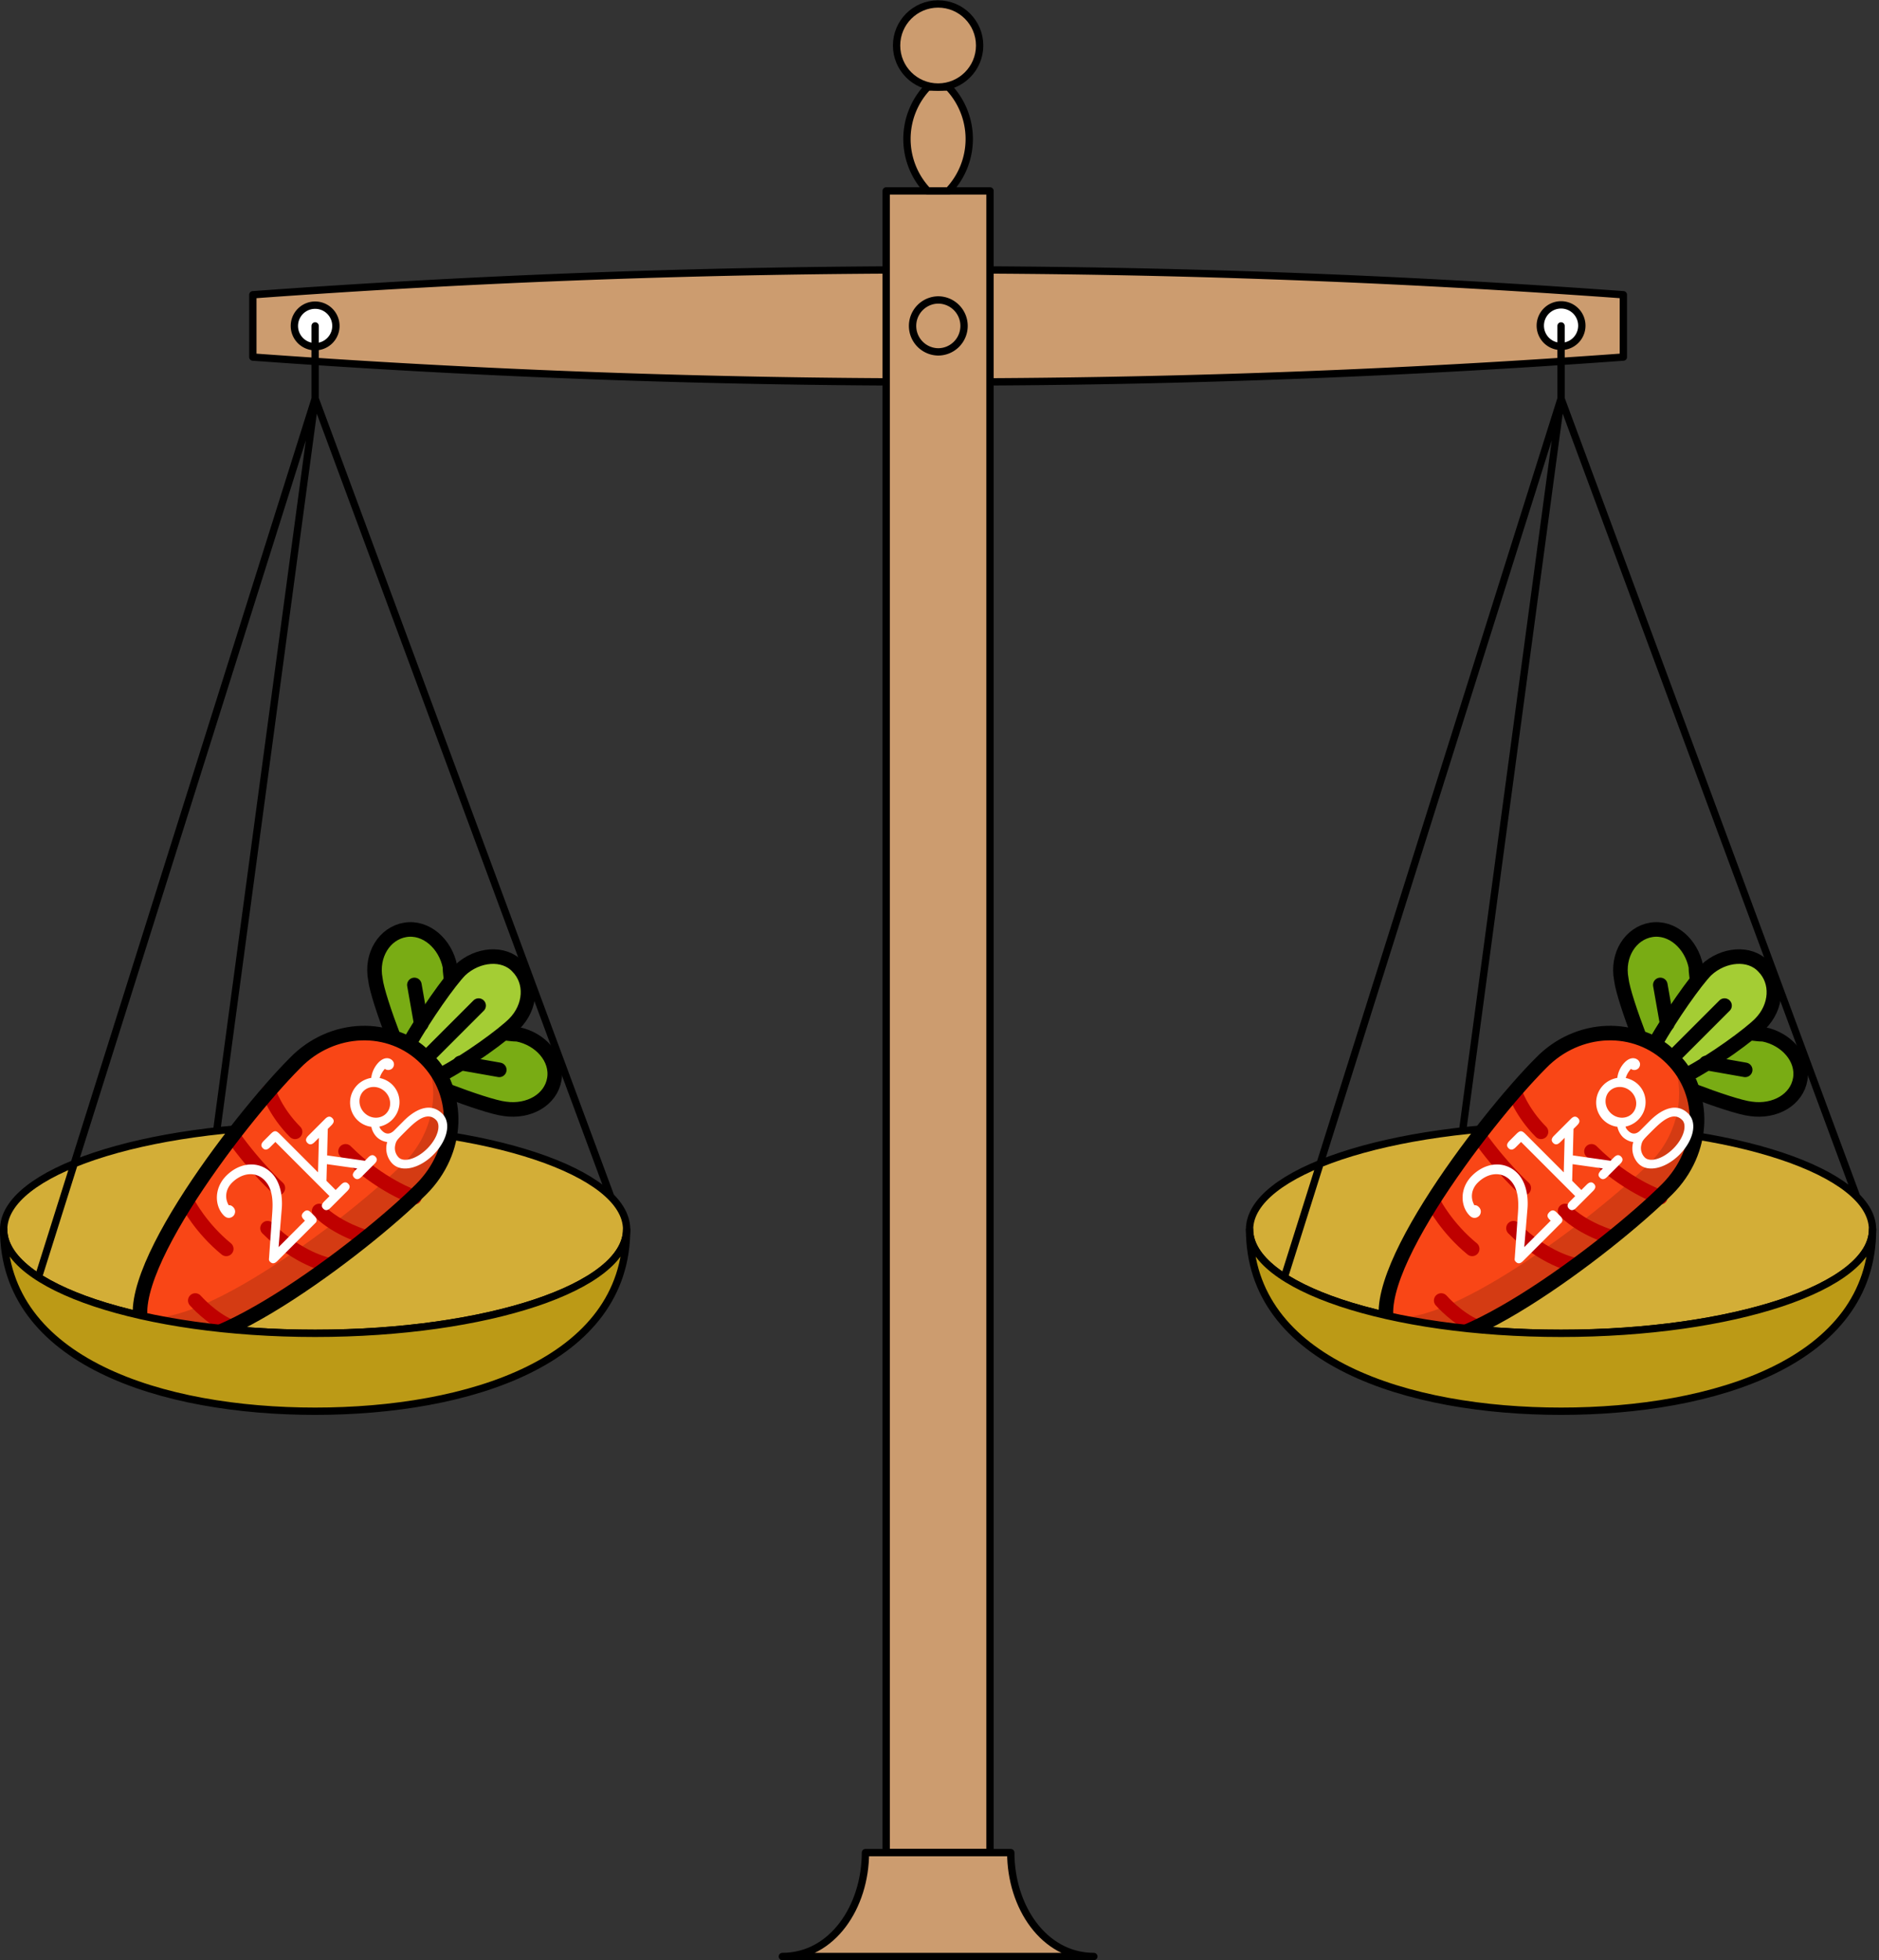 <svg xmlns="http://www.w3.org/2000/svg" width="684" height="535pt" viewBox="0 -535 513 535"><rect x="0" y="-535" width="513" height="535" fill="#333333" stroke="none"/><g id="page1"><path fill="#cc9c6f" d="M69.031-437.543a2570 2570 0 0 0 187.086 6.805c62.571 0 125.071-2.274 187.086-6.805v-17.004a2569 2569 0 0 0-187.086-6.805c-62.57 0-125.07 2.274-187.086 6.805z"/><path fill="none" stroke="#000" stroke-linecap="round" stroke-linejoin="round" stroke-width="2" d="M69.031-437.543a2570 2570 0 0 0 187.086 6.805c62.571 0 125.071-2.274 187.086-6.805v-17.004a2569 2569 0 0 0-187.086-6.805c-62.57 0-125.07 2.274-187.086 6.805z"/><path fill="#fff" d="M91.707-446.043a5.668 5.668 0 1 0-11.336 0c0 3.129 2.535 5.668 5.668 5.668s5.668-2.539 5.668-5.668"/><path fill="none" stroke="#000" stroke-linecap="round" stroke-linejoin="round" stroke-width="2" d="M91.707-446.043a5.668 5.668 0 1 0-11.336 0c0 3.129 2.535 5.668 5.668 5.668s5.668-2.539 5.668-5.668"/><path fill="#fff" d="M431.867-446.043a5.67 5.67 0 1 0-11.339-.003 5.67 5.67 0 0 0 11.339.003"/><path fill="none" stroke="#000" stroke-linecap="round" stroke-linejoin="round" stroke-width="2" d="M431.867-446.043a5.67 5.67 0 1 0-11.339-.003 5.67 5.67 0 0 0 11.339.003"/><path fill="#cc9c6f" d="M241.945-29.352h28.348v-453.543h-28.348Z"/><path fill="none" stroke="#000" stroke-linecap="round" stroke-linejoin="round" stroke-width="2" d="M241.945-29.352h28.344v-453.543h-28.344z"/><path fill="#cc9c6f" d="M263.203-446.043a7.09 7.09 0 0 0-7.086-7.09 7.089 7.089 0 0 0 0 14.176 7.085 7.085 0 0 0 7.086-7.086"/><path fill="none" stroke="#000" stroke-linecap="round" stroke-linejoin="round" stroke-width="2" d="M263.203-446.043a7.09 7.09 0 0 0-7.086-7.09 7.089 7.089 0 0 0 0 14.176 7.085 7.085 0 0 0 7.086-7.086"/><path fill="#cc9c6f" d="M258.953-482.895a20.54 20.54 0 0 0 5.668-14.171 20.55 20.55 0 0 0-5.668-14.176h-5.668a20.55 20.55 0 0 0-5.672 14.176 20.55 20.55 0 0 0 5.672 14.171z"/><path fill="none" stroke="#000" stroke-linecap="round" stroke-linejoin="round" stroke-width="2" d="M258.953-482.895a20.54 20.54 0 0 0 5.668-14.171 20.55 20.55 0 0 0-5.668-14.176h-5.668a20.55 20.55 0 0 0-5.672 14.176 20.55 20.55 0 0 0 5.672 14.171z"/><path fill="#cc9c6f" d="M267.457-522.578c0-6.266-5.078-11.34-11.34-11.34s-11.336 5.074-11.336 11.34c0 6.262 5.074 11.336 11.336 11.336s11.34-5.074 11.34-11.336"/><path fill="none" stroke="#000" stroke-linecap="round" stroke-linejoin="round" stroke-width="2" d="M267.457-522.578c0-6.266-5.078-11.34-11.34-11.34s-11.336 5.074-11.336 11.34c0 6.262 5.074 11.336 11.336 11.336s11.34-5.074 11.34-11.336"/><path fill="#cc9c6f" d="M298.637-1.004c-13.688 0-22.676-13.625-22.676-28.348h-39.684c0 14.723-8.988 28.348-22.679 28.348z"/><path fill="none" stroke="#000" stroke-linecap="round" stroke-linejoin="round" stroke-width="2" d="M298.637-1.004c-13.688 0-22.676-13.625-22.676-28.348h-39.684c0 14.723-8.988 28.348-22.679 28.348z"/><path fill="#d3ae37" d="M171.078-199.43c0-15.656-38.074-28.347-85.039-28.347S1-215.086 1-199.43s38.074 28.344 85.04 28.344 85.038-12.687 85.038-28.344"/><path fill="none" stroke="#000" stroke-linecap="round" stroke-linejoin="round" stroke-width="2" d="M171.078-199.43c0-15.656-38.074-28.347-85.039-28.347S1-215.086 1-199.43s38.074 28.344 85.04 28.344 85.038-12.687 85.038-28.344M86.04-426.203l80.702 217.812M86.04-426.203 59.16-226.332m26.88-199.871L10.491-186.402M86.04-426.203v-19.84"/><path fill="#79ac14" d="M111.566-249.887c3.446-5.949 8.145-12.84 11.59-17.222 0-1.254-.312-2.508-.312-4.075-1.254-6.261-6.578-10.961-12.215-10.019-5.641.937-9.399 6.89-8.145 13.465.313 2.82 2.504 9.398 5.012 15.972 1.25.317 2.817.942 4.07 1.879"/><path fill="none" stroke="#000" stroke-linecap="round" stroke-linejoin="round" stroke-width="3.977" d="M111.566-249.887c3.446-5.949 8.145-12.84 11.59-17.222 0-1.254-.312-2.508-.312-4.075-1.254-6.261-6.578-10.961-12.215-10.019-5.641.937-9.399 6.89-8.145 13.465.313 2.82 2.504 9.398 5.012 15.972 1.25.317 2.817.942 4.07 1.879"/><path fill="#79ac14" d="M120.023-241.43c5.95-3.445 12.84-8.14 17.223-11.586 1.254 0 2.508.313 4.074.313 6.266 1.254 10.961 6.574 10.024 12.215-.942 5.636-6.891 9.082-13.469 8.14-2.82-.312-9.395-2.504-15.973-5.011-.312-1.25-.937-2.817-1.879-4.071"/><path fill="none" stroke="#000" stroke-linecap="round" stroke-linejoin="round" stroke-width="3.977" d="M120.023-241.43c5.95-3.445 12.84-8.14 17.223-11.586 1.254 0 2.508.313 4.074.313 6.266 1.254 10.961 6.574 10.024 12.215-.942 5.636-6.891 9.082-13.469 8.14-2.82-.312-9.395-2.504-15.973-5.011-.312-1.25-.937-2.817-1.879-4.071"/><path fill="#a4cd34" d="M116.266-246.129q2.35 1.88 3.757 4.699c7.829-4.07 17.54-11.273 20.356-14.093 4.699-4.696 5.012-11.586.941-15.661-3.757-4.07-10.961-3.445-15.66.942-2.816 2.816-9.707 12.527-14.094 20.355q2.819 1.414 4.7 3.758"/><path fill="none" stroke="#000" stroke-linecap="round" stroke-linejoin="round" stroke-width="3.977" d="M116.266-246.129q2.35 1.88 3.757 4.699c7.829-4.07 17.54-11.273 20.356-14.093 4.699-4.696 5.012-11.586.941-15.661-3.757-4.07-10.961-3.445-15.66.942-2.816 2.816-9.707 12.527-14.094 20.355q2.819 1.414 4.7 3.758"/><path fill="#f94616" d="M116.266-246.129c-9.711-9.707-25.684-9.082-35.704 1.254-15.66 15.66-51.675 62.949-40.09 74.539 11.59 11.59 58.88-24.43 74.54-40.09 10.336-10.332 10.961-25.992 1.254-35.703"/><path fill="#d43b13" d="M116.266-246.129c4.07 9.086 1.879 20.672-5.953 28.5-14.72 14.723-57.313 46.981-72.032 41.656 0 2.504.625 4.383 2.192 5.637 11.59 11.59 58.879-24.43 74.539-40.09 10.336-10.019 10.961-25.992 1.254-35.703"/><path fill="none" stroke="#bf0000" stroke-linecap="round" stroke-linejoin="round" stroke-width="3.977" d="M113.133-208.23s-9.395-3.133-18.79-12.528m-18.48 10.02s-5.949-5.325-12.215-14.09M99.98-197.27s-7.832-2.191-12.84-7.203m2.505 14.719s-8.145-1.566-16.598-10.019m-21.613-6.579s3.445 6.579 10.336 12.215m11.59-42.906s1.878 5.637 7.203 10.961m-27.247 46.039s4.383 5.008 9.707 7.203"/><path fill="none" stroke="#000" stroke-linecap="round" stroke-linejoin="round" stroke-width="3.977" d="m130.672-260.535-14.406 14.406m-3.133-20.043 1.879 10.649m21.297 12.527-10.649-1.879m-9.394-1.254c-9.711-9.707-25.684-9.082-35.704 1.254-15.66 15.66-51.675 62.949-40.09 74.539 11.59 11.59 58.88-24.43 74.54-40.09 10.336-10.332 10.961-25.992 1.254-35.703"/><path fill="#bc9a16" d="M1-199.43c0 36.176 43.398 49.606 85.04 49.606 41.644 0 85.038-13.43 85.038-49.606 0 15.657-38.074 28.344-85.039 28.344S1-183.773 1-199.43"/><path fill="none" stroke="#000" stroke-linecap="round" stroke-linejoin="round" stroke-width="2" d="M1-199.43c0 36.176 43.398 49.606 85.04 49.606 41.644 0 85.038-13.43 85.038-49.606 0 15.657-38.074 28.344-85.039 28.344S1-183.773 1-199.43"/><path fill="#d3ae37" d="M511.234-199.43c0-15.656-38.07-28.347-85.039-28.347-46.965 0-85.039 12.691-85.039 28.347s38.074 28.344 85.039 28.344c46.969 0 85.039-12.687 85.039-28.344"/><path fill="none" stroke="#000" stroke-linecap="round" stroke-linejoin="round" stroke-width="2" d="M511.234-199.43c0-15.656-38.07-28.347-85.039-28.347-46.965 0-85.039 12.691-85.039 28.347s38.074 28.344 85.039 28.344c46.969 0 85.039-12.687 85.039-28.344m-85.039-226.773 80.707 217.812m-80.707-217.812-26.879 199.871m26.879-199.871-75.547 239.801m75.547-239.801v-19.84"/><path fill="#79ac14" d="M451.727-249.887c3.445-5.949 8.14-12.84 11.586-17.222 0-1.254-.313-2.508-.313-4.075-1.254-6.261-6.578-10.961-12.215-10.019-5.637.937-9.394 6.89-8.144 13.465.312 2.82 2.507 9.398 5.011 15.972 1.254.317 2.821.942 4.075 1.879"/><path fill="none" stroke="#000" stroke-linecap="round" stroke-linejoin="round" stroke-width="3.977" d="M451.727-249.887c3.445-5.949 8.14-12.84 11.586-17.222 0-1.254-.313-2.508-.313-4.075-1.254-6.261-6.578-10.961-12.215-10.019-5.637.937-9.394 6.89-8.144 13.465.312 2.82 2.507 9.398 5.011 15.972 1.254.317 2.821.942 4.075 1.879"/><path fill="#79ac14" d="M460.18-241.43c5.953-3.445 12.84-8.14 17.226-11.586 1.254 0 2.504.313 4.071.313 6.265 1.254 10.961 6.574 10.023 12.215-.941 5.636-6.891 9.082-13.469 8.14-2.816-.312-9.394-2.504-15.972-5.011-.313-1.25-.938-2.817-1.879-4.071"/><path fill="none" stroke="#000" stroke-linecap="round" stroke-linejoin="round" stroke-width="3.977" d="M460.18-241.43c5.953-3.445 12.84-8.14 17.226-11.586 1.254 0 2.504.313 4.071.313 6.265 1.254 10.961 6.574 10.023 12.215-.941 5.636-6.891 9.082-13.469 8.14-2.816-.312-9.394-2.504-15.972-5.011-.313-1.25-.938-2.817-1.879-4.071"/><path fill="#a4cd34" d="M456.422-246.129q2.35 1.88 3.758 4.699c7.832-4.07 17.539-11.273 20.359-14.093 4.695-4.696 5.012-11.586.938-15.661-3.758-4.07-10.961-3.445-15.661.942-2.816 2.816-9.707 12.527-14.089 20.355q2.818 1.414 4.695 3.758"/><path fill="none" stroke="#000" stroke-linecap="round" stroke-linejoin="round" stroke-width="3.977" d="M456.422-246.129q2.35 1.88 3.758 4.699c7.832-4.07 17.539-11.273 20.359-14.093 4.695-4.696 5.012-11.586.938-15.661-3.758-4.07-10.961-3.445-15.661.942-2.816 2.816-9.707 12.527-14.089 20.355q2.818 1.414 4.695 3.758"/><path fill="#f94616" d="M456.422-246.129c-9.707-9.707-25.68-9.082-35.703 1.254-15.66 15.66-51.676 62.949-40.086 74.539 11.586 11.59 58.879-24.43 74.539-40.09 10.332-10.332 10.961-25.992 1.25-35.703"/><path fill="#d43b13" d="M456.422-246.129c4.07 9.086 1.879 20.672-5.949 28.5-14.719 14.723-57.313 46.981-72.035 41.656 0 2.504.628 4.383 2.195 5.637 11.586 11.59 58.879-24.43 74.539-40.09 10.332-10.019 10.961-25.992 1.25-35.703"/><path fill="none" stroke="#bf0000" stroke-linecap="round" stroke-linejoin="round" stroke-width="3.977" d="M453.293-208.23s-9.398-3.133-18.793-12.528m-18.48 10.02s-5.95-5.325-12.211-14.09m36.328 27.558s-7.828-2.191-12.84-7.203m2.504 14.719s-8.141-1.566-16.598-10.019m-21.609-6.579s3.445 6.579 10.336 12.215m11.586-42.906s1.879 5.637 7.203 10.961m-27.246 46.039s4.382 5.008 9.707 7.203"/><path fill="none" stroke="#000" stroke-linecap="round" stroke-linejoin="round" stroke-width="3.977" d="m470.828-260.535-14.406 14.406m-3.129-20.043 1.879 10.649m21.293 12.527-10.649-1.879m-9.394-1.254c-9.707-9.707-25.68-9.082-35.703 1.254-15.66 15.66-51.676 62.949-40.086 74.539 11.586 11.59 58.879-24.43 74.539-40.09 10.332-10.332 10.961-25.992 1.25-35.703"/><path fill="#bc9a16" d="M341.156-199.43c0 36.176 43.399 49.606 85.039 49.606 41.645 0 85.039-13.43 85.039-49.606 0 15.657-38.07 28.344-85.039 28.344-46.965 0-85.039-12.687-85.039-28.344"/><path fill="none" stroke="#000" stroke-linecap="round" stroke-linejoin="round" stroke-width="2" d="M341.156-199.43c0 36.176 43.399 49.606 85.039 49.606 41.645 0 85.039-13.43 85.039-49.606 0 15.657-38.07 28.344-85.039 28.344-46.965 0-85.039-12.687-85.039-28.344"/><path fill="#fff" d="M76.93-205.172c.058-.773.507-6.363-2.805-9.68-3.406-3.406-8.606-2.988-12.34.747-3.465 3.464-3.168 8.367-.66 10.878 1.254 1.254 2.39.297 2.57.118.536-.539.778-1.614-.03-2.422-.567-.567-.954-.535-1.224-.508-1.168-2-.836-4.422.895-6.152 2.543-2.543 6.246-3.317 8.844-.719 2.332 2.332 2.36 5.887 2.148 8.902l-.867 12.281c-.063.598-.063.778.297 1.137.867.867 1.672.059 2.09-.359l10.43-10.43c.476-.836-.122-1.434-.567-1.879l-.629-.629c-.535-.539-1.223-1.226-2.18-.269-.988.984-.359 1.613.356 2.332l-7.2 7.203zm12.379-14.473.183-7.234.895-.894c.418-.418 1.195-1.196.332-2.059-.867-.867-1.645-.09-2.063.328l-4.363 4.363c-.418.414-1.223 1.223-.36 2.09.868.867 1.676.059 2.09-.359l1.047-1.047-.242 9.441-10.48-10.488c-.926-.926-1.403-1.043-2.418-.027l-1.825 1.82c-.418.422-1.222 1.227-.355 2.094.863.863 1.672.058 2.09-.36l1.344-1.343 14.78 14.789-1.343 1.343c-.418.422-1.227 1.227-.36 2.094s1.673.059 2.09-.359l4.364-4.36c.418-.421 1.222-1.226.36-2.093-.868-.867-1.677-.059-2.094.359l-1.344 1.344-2.508-2.512.121-4.539 8.273 1.164c-.957.957-1.671 1.676-.804 2.539.863.867 1.672.063 2.09-.355l3.347-3.348c.418-.418 1.196-1.195.328-2.062-.867-.868-1.644-.09-2.062.328l-.805.808zm18.347-6.851c-.359.355-1.734 1.73-3.347.117-.567-.566-.594-.777-.715-1.137 1.015-.179 2.39-.777 3.465-1.851 2.718-2.723 2.629-6.992.062-9.563-.746-.746-1.851-1.492-3.465-1.851.36-1.196.985-2 1.407-2.481 1.101.746 2-.09 2.031-.121.355-.355.863-1.344-.031-2.238-.567-.567-2-1.106-3.676.566-.535.539-1.758 2-2.032 4.242-1.671.301-2.925 1.079-3.761 1.915-2.719 2.718-2.633 6.992-.063 9.558a6.6 6.6 0 0 0 3.852 1.887 5.54 5.54 0 0 0 1.433 2.746c1.043 1.047 2.387 1.375 2.899 1.402-.75 2.543.265 4.75 1.43 5.918 2.48 2.481 7.378 1.344 11.171-2.449 3.797-3.797 4.961-8.668 2.454-11.176-4.301-4.301-9.59.989-10.575 1.973zm-2.269-4.543c-1.496 1.492-4.153 1.523-5.914-.242-1.762-1.762-1.704-4.453-.239-5.914 1.582-1.586 4.243-1.496 5.946.207s1.789 4.367.207 5.949m11.258 9.531c-2.93 2.926-6.422 3.793-7.797 2.418a3.63 3.63 0 0 1-.926-3.437c.238-1.133.539-1.434 2.601-3.496 2.629-2.629 5.915-5.915 8.543-3.286 1.372 1.375.504 4.871-2.421 7.801m300.382 16.336c.063-.773.512-6.363-2.804-9.68-3.403-3.406-8.602-2.988-12.336.747-3.465 3.464-3.168 8.367-.66 10.878 1.253 1.254 2.39.297 2.566.118.539-.539.777-1.614-.027-2.422-.567-.567-.957-.535-1.227-.508-1.164-2-.836-4.422.899-6.152 2.539-2.543 6.246-3.317 8.843-.719 2.328 2.332 2.356 5.887 2.149 8.902l-.871 12.281c-.059.598-.063.778.3 1.137.864.867 1.672.059 2.09-.359l10.43-10.43c.476-.836-.121-1.434-.57-1.879l-.625-.629c-.539-.539-1.227-1.226-2.18-.269-.988.984-.359 1.613.355 2.332l-7.203 7.203zm12.383-14.473.184-7.234.894-.894c.418-.418 1.196-1.196.328-2.059-.863-.867-1.64-.09-2.058.328l-4.363 4.363c-.418.414-1.227 1.223-.36 2.09.863.867 1.672.059 2.09-.359l1.047-1.047-.242 9.441-10.481-10.488c-.926-.926-1.406-1.043-2.422-.027l-1.82 1.82c-.418.422-1.227 1.227-.359 2.094.867.863 1.672.058 2.09-.36l1.343-1.343 14.782 14.789-1.344 1.343c-.418.422-1.223 1.227-.356 2.094.864.867 1.672.059 2.09-.359l4.36-4.36c.421-.421 1.226-1.226.359-2.093s-1.672-.059-2.09.359l-1.344 1.344-2.508-2.512.122-4.539 8.269 1.164c-.953.957-1.672 1.676-.805 2.539.868.867 1.672.063 2.09-.355l3.348-3.348c.418-.418 1.195-1.195.332-2.062-.867-.868-1.645-.09-2.063.328l-.808.808zm18.445-6.851c-.359.355-1.734 1.73-3.347.117-.567-.566-.594-.777-.715-1.137 1.016-.179 2.391-.777 3.465-1.851 2.719-2.723 2.633-6.992.062-9.563-.746-.746-1.851-1.492-3.465-1.851.36-1.196.989-2 1.407-2.481 1.105.746 2-.09 2.031-.121.355-.355.863-1.344-.031-2.238-.567-.567-2-1.106-3.672.566-.539.539-1.762 2-2.035 4.242-1.672.301-2.926 1.079-3.762 1.915-2.719 2.718-2.633 6.992-.063 9.558a6.62 6.62 0 0 0 3.852 1.887 5.54 5.54 0 0 0 1.434 2.746c1.047 1.047 2.39 1.375 2.898 1.402-.746 2.543.266 4.75 1.43 5.918 2.48 2.481 7.379 1.344 11.172-2.449 3.797-3.797 4.961-8.668 2.453-11.176-4.301-4.301-9.586.989-10.574 1.973zm-2.269-4.543c-1.492 1.492-4.152 1.523-5.914-.242-1.762-1.762-1.703-4.453-.238-5.914 1.582-1.586 4.242-1.496 5.945.207s1.789 4.367.207 5.949m11.258 9.531c-2.926 2.926-6.422 3.793-7.797 2.418a3.63 3.63 0 0 1-.926-3.437c.238-1.133.539-1.434 2.602-3.496 2.629-2.629 5.914-5.915 8.543-3.286 1.375 1.375.507 4.871-2.422 7.801"/></g></svg>